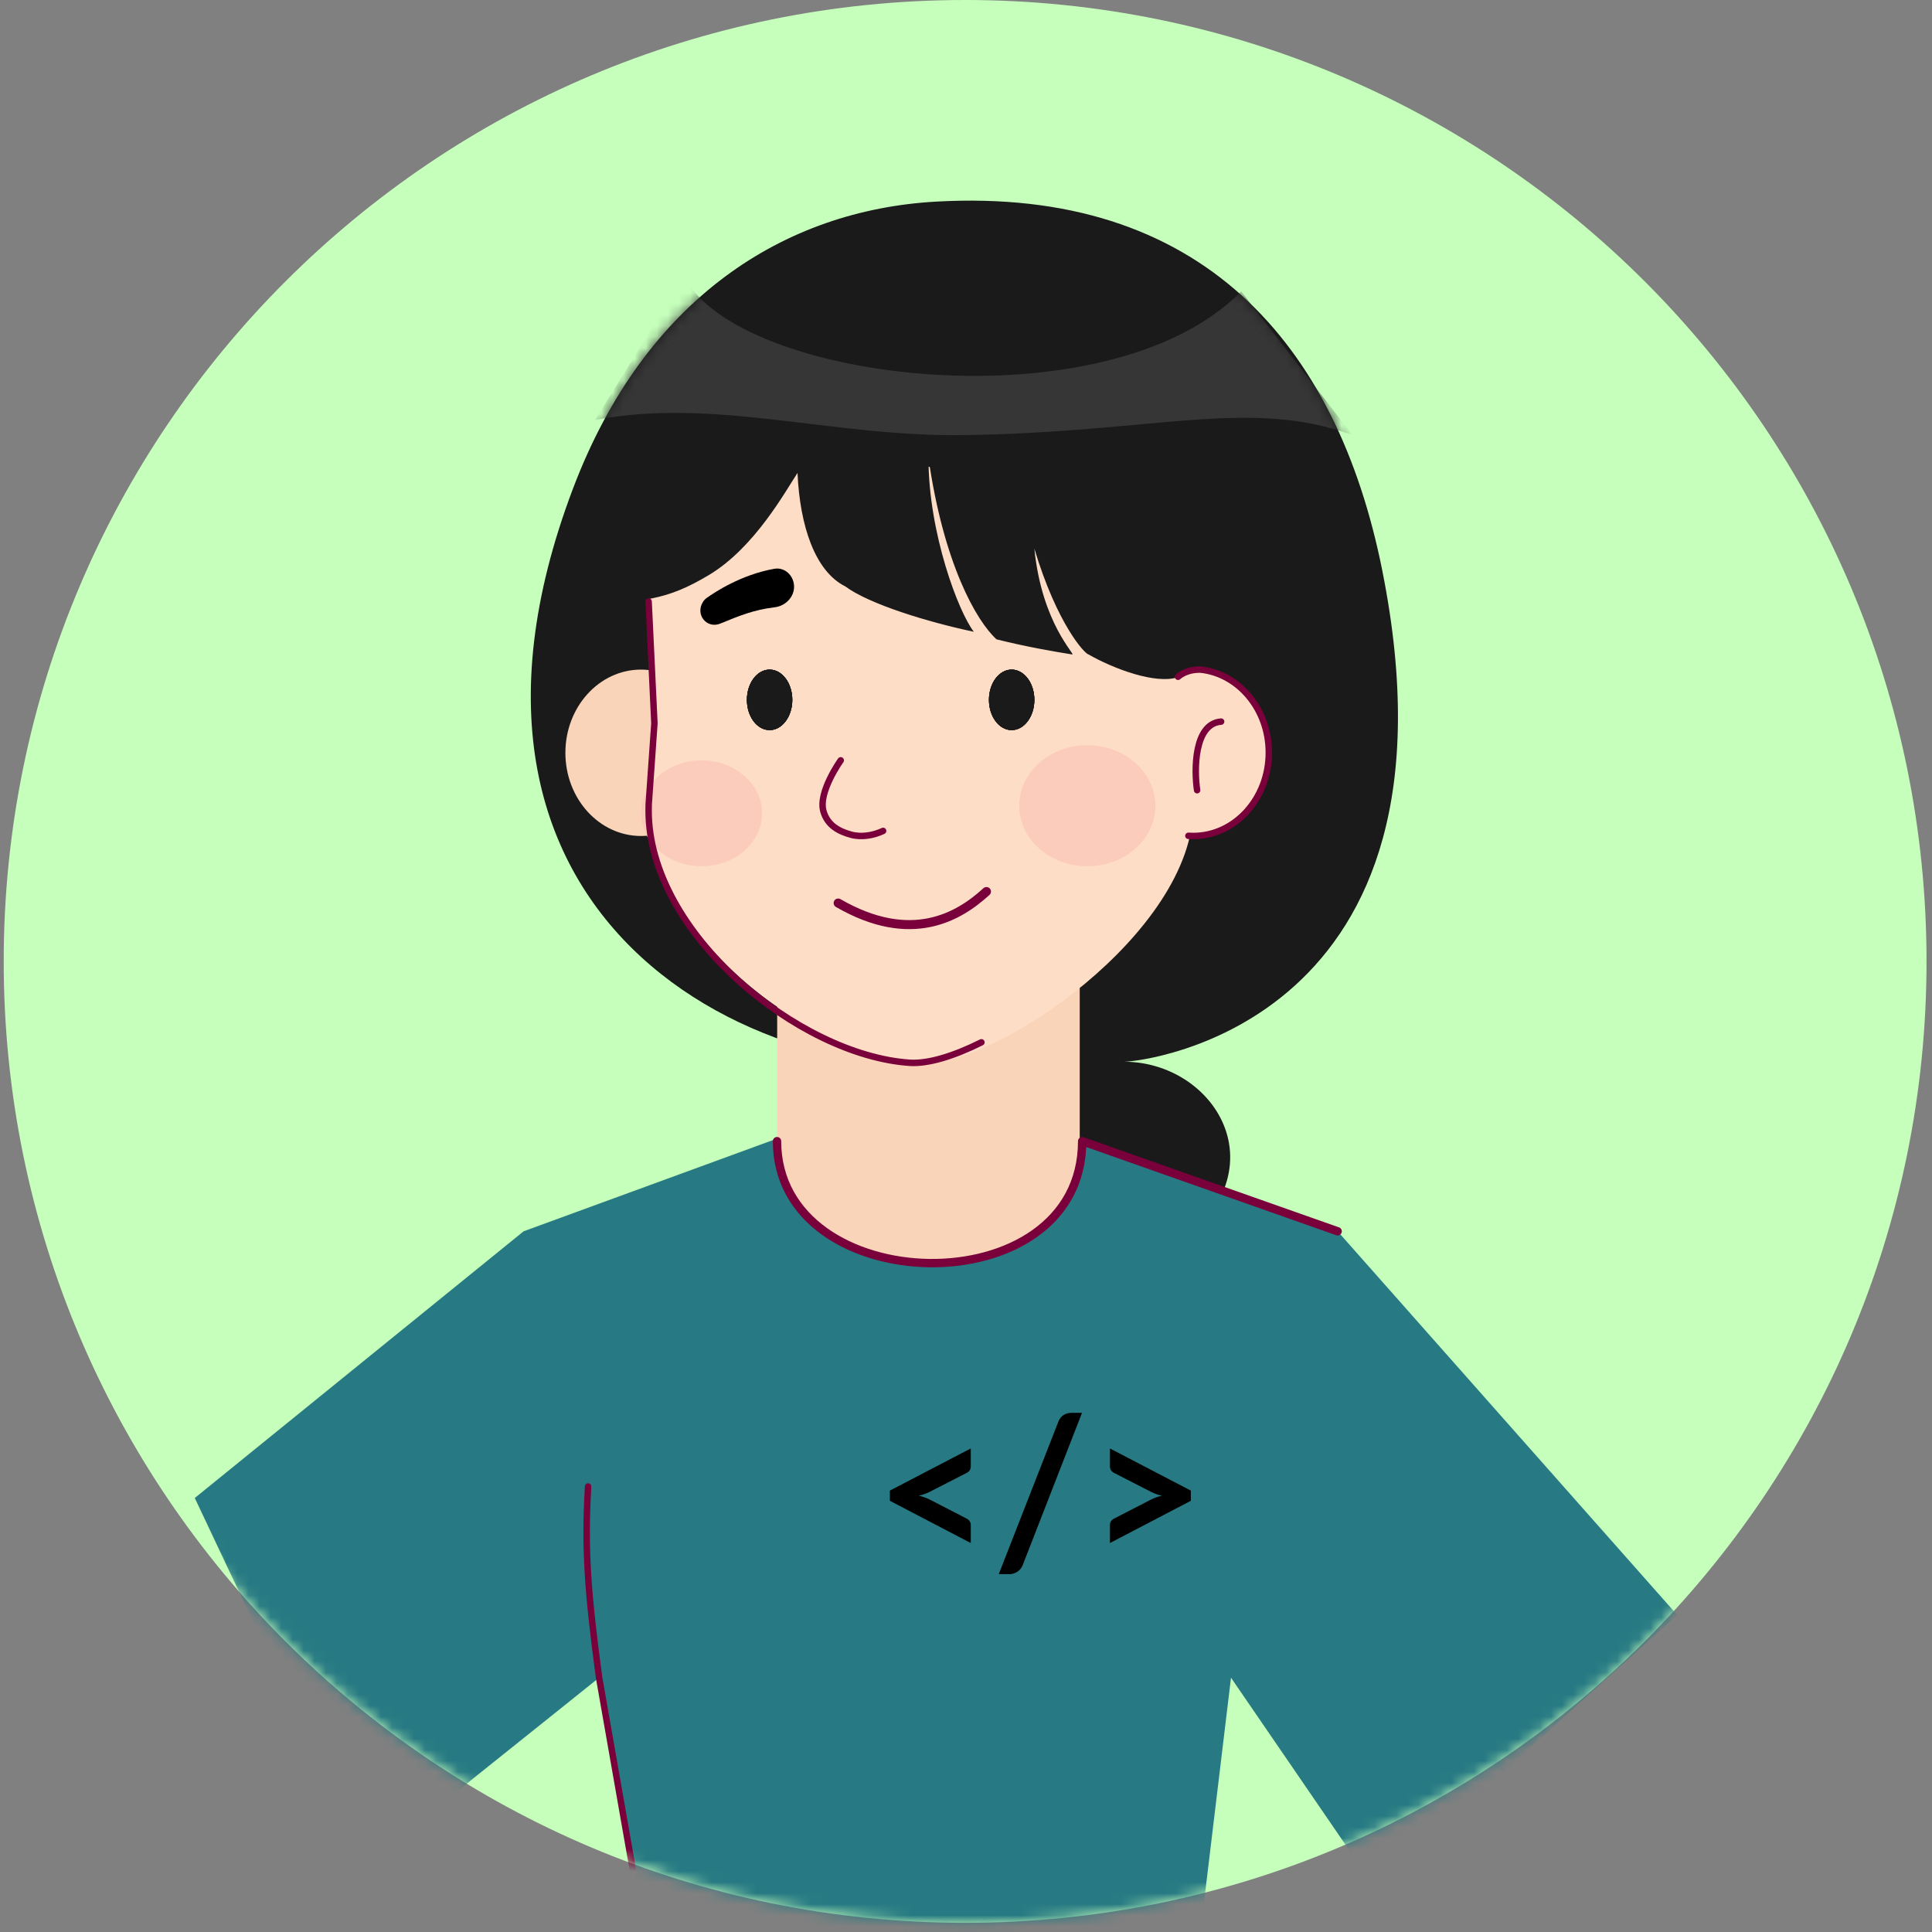 <svg width="175" height="175" viewBox="0 0 175 175" fill="none" xmlns="http://www.w3.org/2000/svg">
<rect x="0" y="0" width="175" height="175" fill="#808080" stroke="none"/>
<path d="M174.504 87.084C174.504 135.179 135.515 174.168 87.42 174.168C39.325 174.168 0.336 135.179 0.336 87.084C0.336 38.989 39.325 0 87.42 0C135.515 0 174.504 38.989 174.504 87.084Z" fill="#C5FFBB"/>
<mask id="mask0_550_39906" style="mask-type:alpha" maskUnits="userSpaceOnUse" x="0" y="0" width="175" height="175">
<circle cx="87.42" cy="87.084" r="87.084" fill="#D9D9D9"/>
</mask>
<g mask="url(#mask0_550_39906)">
<path d="M125.207 51.68C133.378 92.631 103.7 96.171 101.807 96.171C110.516 96.171 116.952 107.151 104.458 114.345C92.402 121.286 92.342 112.073 92.342 112.073C74.608 101.609 97.023 98.637 93.478 96.171C69.624 100.336 36.826 84.057 51.899 44.261C58.451 26.961 71.105 19.032 84.785 18.262C108.764 16.913 121.096 31.078 125.207 51.68Z" fill="#1A1A1A"/>
<ellipse cx="58.064" cy="68.188" rx="6.851" ry="7.536" fill="#FAD4B8"/>
<ellipse cx="108.079" cy="68.188" rx="6.851" ry="7.536" fill="#FEDDC6"/>
<rect x="70.397" y="83.945" width="27.405" height="35.626" fill="#FAD4B8"/>
<path fill-rule="evenodd" clip-rule="evenodd" d="M108.079 49.126L71.699 38.727L58.75 50.974L59.298 65.147L58.761 72.542C58.754 72.746 58.75 72.952 58.75 73.158C58.75 84.389 72.932 95.573 83.414 96.266C90.197 96.714 108.079 84.389 108.079 73.158C108.079 72.952 108.075 72.746 108.068 72.542C108.068 72.542 107.699 68.068 107.531 65.147C107.254 60.321 108.079 52.823 108.079 52.823V49.126Z" fill="#FEDDC6"/>
<path d="M63.678 54.517C63.766 54.38 63.874 54.26 64.007 54.165C64.695 53.67 67.127 52.049 70.139 51.52C70.984 51.371 71.74 51.984 71.897 52.828V52.828C72.098 53.904 71.255 54.88 70.168 55.008C68.284 55.23 66.895 55.801 65.263 56.478C64.01 56.997 62.947 55.658 63.678 54.517V54.517Z" fill="black"/>
<ellipse cx="69.711" cy="63.392" rx="2.055" ry="2.74" fill="#1A1A1A"/>
<ellipse cx="69.711" cy="63.392" rx="2.055" ry="2.74" fill="#1A1A1A"/>
<ellipse cx="69.711" cy="63.392" rx="2.055" ry="2.74" fill="#1A1A1A"/>
<ellipse cx="69.711" cy="63.392" rx="2.055" ry="2.74" fill="#1A1A1A"/>
<ellipse cx="91.635" cy="63.392" rx="2.055" ry="2.74" fill="#1A1A1A"/>
<ellipse cx="91.635" cy="63.392" rx="2.055" ry="2.74" fill="#1A1A1A"/>
<ellipse cx="91.635" cy="63.392" rx="2.055" ry="2.74" fill="#1A1A1A"/>
<ellipse cx="91.635" cy="63.392" rx="2.055" ry="2.74" fill="#1A1A1A"/>
<ellipse cx="98.487" cy="72.984" rx="6.166" ry="5.481" fill="#FAC8B8" fill-opacity="0.8"/>
<ellipse cx="63.546" cy="73.669" rx="5.481" ry="4.796" fill="#FAC8B8" fill-opacity="0.8"/>
<path d="M75.92 81.797C82.549 85.626 86.866 83.035 89.353 80.756" stroke="#79003A" stroke-width="0.818" stroke-linecap="round"/>
<path d="M76.153 68.873C76.153 68.873 74.093 71.746 74.583 73.474C74.958 74.793 76.03 75.314 77.082 75.605C78.008 75.861 79.106 75.684 79.989 75.265" stroke="#79003A" stroke-width="0.586" stroke-linecap="round"/>
<path fill-rule="evenodd" clip-rule="evenodd" d="M122.4 59.871C121.946 60.128 119.041 57.911 116.3 58.596C113.56 59.281 108.763 60.651 106.708 61.336C104.653 62.022 100.808 60.543 98.6 59.281C98.259 59.23 95.746 56.541 93.691 49.689C94.376 56.541 97.499 59.342 97.117 59.281C95.49 59.02 93.006 58.596 90.265 57.911C88.444 56.256 85.469 51.06 84.099 41.468C84.099 48.319 86.84 55.468 88.21 57.226C84.068 56.354 78.735 54.727 76.563 53.115C73.822 51.745 72.452 47.634 72.238 42.838C71.141 44.5 68.355 49.6 64.231 52.075C60.275 54.448 58.378 54.394 52.703 54.917C52.823 52.075 52.971 50.228 52.703 54.917C52.703 36.081 68.227 23.655 87.525 23.655C106.822 23.655 122.466 38.923 122.466 57.759C122.466 58.468 122.444 59.172 122.4 59.871Z" fill="#1A1A1A"/>
<mask id="mask1_550_39906" style="mask-type:alpha" maskUnits="userSpaceOnUse" x="38" y="18" width="94" height="149">
<path d="M125.207 51.68C126.103 56.171 127.176 62.473 127.176 67.395C133.991 122.296 131.34 126.175 131.34 145.392C125.174 160.232 110.912 132.244 81.362 131.383C67.456 130.978 61.296 173.274 48.787 165.893C31.053 155.429 42.501 160.732 38.956 158.266C42.023 122.635 32.846 87.705 47.032 56.037C48.691 52.334 50.321 48.426 51.899 44.261C58.451 26.961 71.105 19.032 84.785 18.262C108.764 16.913 121.096 31.078 125.207 51.68Z" fill="#1A1A1A"/>
</mask>
<g mask="url(#mask1_550_39906)">
<path d="M61.972 25.025C66.681 34.617 100.32 38.704 112.43 26.395L122.522 39.412C113.103 35.987 104.557 39.204 87.098 39.412C75.27 39.553 64.663 35.987 53.898 38.042L61.972 25.025Z" fill="#363636"/>
</g>
<path d="M107.645 75.709C107.788 75.719 107.933 75.724 108.079 75.724C111.863 75.724 114.93 72.342 114.93 68.17C114.93 64.253 112.227 61.032 108.764 60.653C107.394 60.615 106.709 61.302 106.709 61.302" stroke="#79003A" stroke-width="0.585" stroke-linecap="round"/>
<path d="M58.751 54.485L59.276 65.52L58.761 72.826C58.754 73.028 58.751 73.231 58.751 73.435C58.751 84.531 72.346 95.581 82.394 96.266C84.033 96.378 86.349 95.687 88.896 94.414" stroke="#79003A" stroke-width="0.585" stroke-linecap="round"/>
<path d="M17.643 135.687L47.429 111.531L70.397 103.129C70.397 117.517 97.802 118.202 97.802 103.129L121.163 111.531L151.927 146.292L124.522 170.956L111.504 151.966L107.491 185.344H60.125L54.266 151.966L33.268 168.77L17.643 135.687Z" fill="#277A83"/>
<path d="M121.163 111.531L98.022 103.365C98.022 118.438 70.382 117.752 70.382 103.365" stroke="#79003A" stroke-width="0.757" stroke-linecap="round" stroke-linejoin="round"/>
<path d="M60.126 185.344L54.267 151.966C53.239 144.294 52.937 140.383 53.27 134.645" stroke="#79003A" stroke-width="0.585" stroke-linecap="round"/>
<path d="M110.608 65.364C108.136 65.541 108.162 69.806 108.434 71.576" stroke="#79003A" stroke-width="0.585" stroke-linecap="round"/>
<path d="M84.181 135.147C83.891 135.289 83.574 135.4 83.229 135.48C83.574 135.56 83.891 135.671 84.181 135.813L87.536 137.541C87.677 137.608 87.779 137.695 87.841 137.799C87.902 137.904 87.933 138.018 87.933 138.141V139.768L80.605 135.942V135.018L87.933 131.201V132.827C87.933 132.951 87.902 133.065 87.841 133.169C87.779 133.268 87.677 133.354 87.536 133.428L84.181 135.147Z" fill="black"/>
<path d="M92.648 141.736C92.543 142.02 92.374 142.232 92.139 142.374C91.912 142.516 91.677 142.587 91.437 142.587H90.467L95.864 128.78C95.963 128.521 96.114 128.324 96.317 128.188C96.52 128.046 96.757 127.976 97.028 127.976H98.008L92.648 141.736Z" fill="black"/>
<path d="M107.866 135.018V135.942L100.537 139.768V138.141C100.537 138.018 100.568 137.904 100.629 137.799C100.691 137.695 100.793 137.608 100.934 137.541L104.289 135.813C104.579 135.671 104.896 135.56 105.241 135.48C104.896 135.4 104.579 135.289 104.289 135.147L100.934 133.428C100.793 133.354 100.691 133.268 100.629 133.169C100.568 133.065 100.537 132.951 100.537 132.827V131.201L107.866 135.018Z" fill="black"/>
</g>
</svg>
